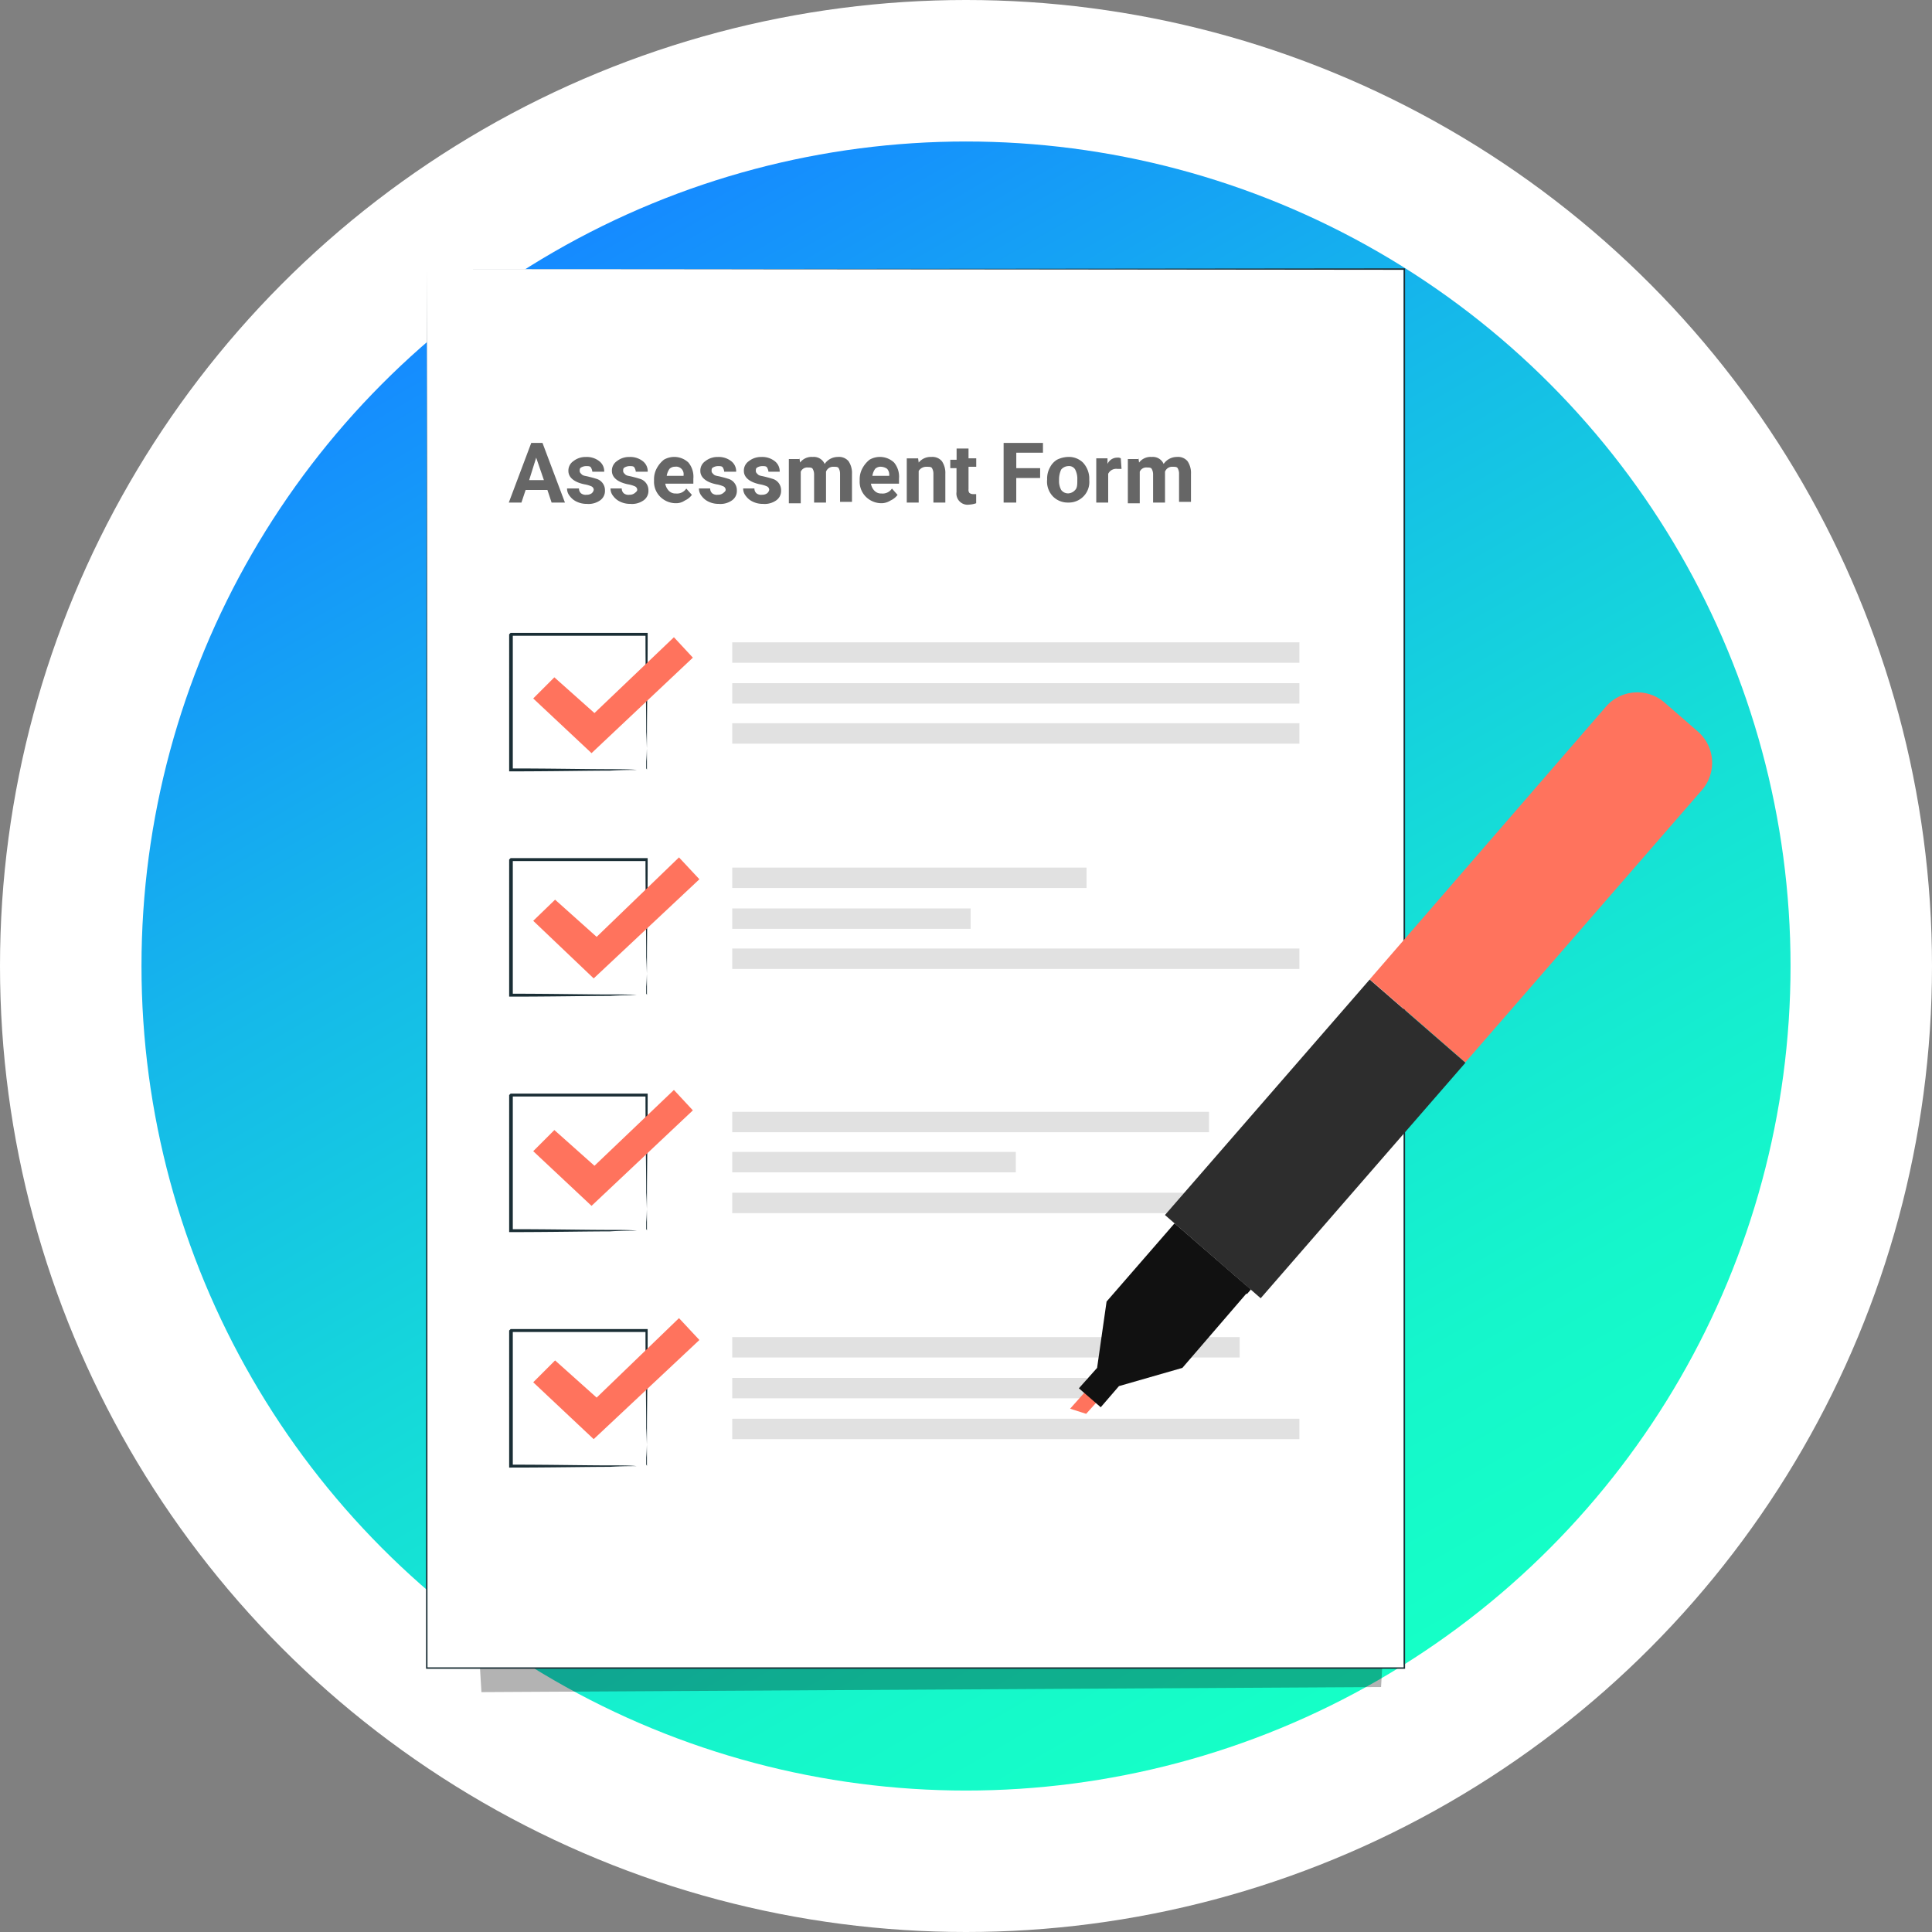 <svg xmlns="http://www.w3.org/2000/svg" xmlns:xlink="http://www.w3.org/1999/xlink" width="167" height="167" viewBox="0 0 167 167">
  <rect x="0" y="0" width="167" height="167" fill="#808080" stroke="none"/>
  <defs>
    <linearGradient id="linear-gradient" x1="0.25" y1="0.067" x2="0.75" y2="0.933" gradientUnits="objectBoundingBox">
      <stop offset="0" stop-color="#158bff"/>
      <stop offset="0.299" stop-color="#15b8ea"/>
      <stop offset="0.604" stop-color="#15ded7"/>
      <stop offset="0.849" stop-color="#15f6cb"/>
      <stop offset="1" stop-color="#15ffc7"/>
    </linearGradient>
  </defs>
  <g id="Group_963" data-name="Group 963" transform="translate(-1.696 -1.695)">
    <g id="Group_847" data-name="Group 847" transform="translate(1.699 1.698)">
      <circle id="Ellipse_71" data-name="Ellipse 71" cx="83.5" cy="83.5" r="83.5" transform="translate(-0.003 -0.003)" fill="#fff"/>
    </g>
    <g id="Group_848" data-name="Group 848" transform="translate(13.926 13.926)">
      <circle id="Ellipse_72" data-name="Ellipse 72" cx="71.271" cy="71.271" r="71.271" fill="url(#linear-gradient)"/>
    </g>
    <g id="Group_908" data-name="Group 908" transform="translate(38.523 24.891)">
      <g id="Group_850" data-name="Group 850" transform="translate(4.033 98.556)" opacity="0.3">
        <g id="Group_849" data-name="Group 849">
          <path id="Path_6447" data-name="Path 6447" d="M59.356,219.413l77.761-.441.882-15-2.332-9.074L58.6,206.936Z" transform="translate(-58.6 -194.9)"/>
        </g>
      </g>
      <g id="Group_854" data-name="Group 854">
        <g id="Group_851" data-name="Group 851" transform="translate(0.063 0.063)">
          <path id="Path_6448" data-name="Path 6448" d="M52.3,38.6V159.527h84.441V38.6Z" transform="translate(-52.3 -38.6)" fill="#fff"/>
        </g>
        <g id="Group_853" data-name="Group 853">
          <g id="Group_852" data-name="Group 852">
            <path id="Path_6449" data-name="Path 6449" d="M52.263,38.563c.63,0,33.146,0,84.5-.063h.063V159.49h0v.063H52.2v-.063c0-71.4.063-120.171.063-120.927,0,.756.063,49.53.063,120.927l-.063-.063h84.5l-.063.063h0V38.563l.063.063C85.346,38.563,52.83,38.563,52.263,38.563Z" transform="translate(-52.2 -38.5)" fill="#1a2e35"/>
          </g>
        </g>
      </g>
      <g id="Group_907" data-name="Group 907" transform="translate(7.154 31.499)">
        <g id="Group_856" data-name="Group 856" transform="translate(0 19.472)">
          <g id="Group_855" data-name="Group 855">
            <path id="Path_6450" data-name="Path 6450" d="M75.492,131.242v-.882c0-.567,0-1.386-.063-2.395,0-2.08-.063-4.978-.063-8.444l.126.126H63.771c-.063,0,.252-.252.126-.126h0v11.721l-.126-.126c3.466,0,6.365.063,8.444.063,1.008,0,1.827,0,2.395.063h.063c-.567,0-1.386,0-2.395.063-2.08,0-5.041.063-8.57.063h-.126V119.521h0l.126-.126H75.555v.126c0,3.529-.063,6.428-.063,8.57,0,1.008,0,1.764-.063,2.395v.63A.2.2,0,0,1,75.492,131.242Z" transform="translate(-63.552 -119.387)" fill="#1a2e35"/>
          </g>
        </g>
        <g id="Group_858" data-name="Group 858" transform="translate(0 39.826)">
          <g id="Group_857" data-name="Group 857">
            <path id="Path_6451" data-name="Path 6451" d="M75.492,163.542v-.882c0-.567,0-1.386-.063-2.395,0-2.079-.063-4.978-.063-8.444l.126.126H63.771c-.063,0,.252-.252.126-.126h0v11.721l-.126-.126c3.466,0,6.365.063,8.444.063,1.008,0,1.827,0,2.395.063h.063c-.567,0-1.386,0-2.395.063-2.08,0-5.041.063-8.57.063h-.126V151.821h0l.126-.126H75.555v.126c0,3.529-.063,6.428-.063,8.57,0,1.008,0,1.764-.063,2.395v.63A.2.2,0,0,1,75.492,163.542Z" transform="translate(-63.552 -151.687)" fill="#1a2e35"/>
          </g>
        </g>
        <g id="Group_860" data-name="Group 860" transform="translate(0 60.18)">
          <g id="Group_859" data-name="Group 859">
            <path id="Path_6452" data-name="Path 6452" d="M75.492,195.842v-.882c0-.567,0-1.386-.063-2.395,0-2.08-.063-4.978-.063-8.444l.126.126H63.771c-.063,0,.252-.252.126-.126h0v11.721l-.126-.126c3.466,0,6.365.063,8.444.063,1.008,0,1.827,0,2.395.063h.063c-.567,0-1.386,0-2.395.063-2.08,0-5.041.063-8.57.063h-.126V184.121h0l.126-.126H75.555v.126c0,3.529-.063,6.428-.063,8.57,0,1.008,0,1.764-.063,2.395v.63A.2.2,0,0,1,75.492,195.842Z" transform="translate(-63.552 -183.987)" fill="#1a2e35"/>
          </g>
        </g>
        <g id="Group_865" data-name="Group 865" transform="translate(2.11 19.417)">
          <g id="Group_864" data-name="Group 864">
            <g id="Group_863" data-name="Group 863">
              <g id="Group_862" data-name="Group 862">
                <g id="Group_861" data-name="Group 861">
                  <path id="Path_6453" data-name="Path 6453" d="M66.9,124.782l1.89-1.827,3.592,3.214L79.5,119.3l1.764,1.89-9.137,8.57Z" transform="translate(-66.9 -119.3)" fill="#ff735d"/>
                </g>
              </g>
            </g>
          </g>
        </g>
        <g id="Group_867" data-name="Group 867">
          <g id="Group_866" data-name="Group 866">
            <path id="Path_6454" data-name="Path 6454" d="M75.492,100.342V99.46c0-.567,0-1.386-.063-2.395,0-2.08-.063-4.978-.063-8.444l.126.126H63.771c-.063,0,.252-.252.126-.126h0v11.721l-.126-.126c3.466,0,6.365.063,8.444.063,1.008,0,1.827,0,2.395.063h.063c-.567,0-1.386,0-2.395.063-2.08,0-5.041.063-8.57.063h-.126V88.621h0l.126-.126H75.555v.126c0,3.529-.063,6.428-.063,8.57,0,1.008,0,1.764-.063,2.395v.63A.2.2,0,0,1,75.492,100.342Z" transform="translate(-63.552 -88.487)" fill="#1a2e35"/>
          </g>
        </g>
        <g id="Group_869" data-name="Group 869" transform="translate(19.313 0.828)">
          <g id="Group_868" data-name="Group 868">
            <rect id="Rectangle_2827" data-name="Rectangle 2827" width="49.026" height="1.764" fill="#e1e1e1"/>
          </g>
        </g>
        <g id="Group_871" data-name="Group 871" transform="translate(19.313 4.357)">
          <g id="Group_870" data-name="Group 870">
            <rect id="Rectangle_2828" data-name="Rectangle 2828" width="49.026" height="1.764" fill="#e1e1e1"/>
          </g>
        </g>
        <g id="Group_873" data-name="Group 873" transform="translate(19.313 7.822)">
          <g id="Group_872" data-name="Group 872">
            <rect id="Rectangle_2829" data-name="Rectangle 2829" width="49.026" height="1.764" fill="#e1e1e1"/>
          </g>
        </g>
        <g id="Group_875" data-name="Group 875" transform="translate(19.313 20.299)">
          <g id="Group_874" data-name="Group 874">
            <rect id="Rectangle_2830" data-name="Rectangle 2830" width="30.626" height="1.764" fill="#e1e1e1"/>
          </g>
        </g>
        <g id="Group_877" data-name="Group 877" transform="translate(19.313 23.828)">
          <g id="Group_876" data-name="Group 876">
            <rect id="Rectangle_2831" data-name="Rectangle 2831" width="20.606" height="1.764" fill="#e1e1e1"/>
          </g>
        </g>
        <g id="Group_879" data-name="Group 879" transform="translate(19.313 27.294)">
          <g id="Group_878" data-name="Group 878">
            <rect id="Rectangle_2832" data-name="Rectangle 2832" width="49.026" height="1.764" fill="#e1e1e1"/>
          </g>
        </g>
        <g id="Group_881" data-name="Group 881" transform="translate(19.313 41.41)">
          <g id="Group_880" data-name="Group 880">
            <rect id="Rectangle_2833" data-name="Rectangle 2833" width="41.212" height="1.764" fill="#e1e1e1"/>
          </g>
        </g>
        <g id="Group_883" data-name="Group 883" transform="translate(19.313 44.876)">
          <g id="Group_882" data-name="Group 882">
            <rect id="Rectangle_2834" data-name="Rectangle 2834" width="24.513" height="1.764" fill="#e1e1e1"/>
          </g>
        </g>
        <g id="Group_885" data-name="Group 885" transform="translate(19.313 48.404)">
          <g id="Group_884" data-name="Group 884">
            <rect id="Rectangle_2835" data-name="Rectangle 2835" width="44.93" height="1.764" fill="#e1e1e1"/>
          </g>
        </g>
        <g id="Group_887" data-name="Group 887" transform="translate(19.313 60.882)">
          <g id="Group_886" data-name="Group 886">
            <rect id="Rectangle_2836" data-name="Rectangle 2836" width="43.859" height="1.764" fill="#e1e1e1"/>
          </g>
        </g>
        <g id="Group_889" data-name="Group 889" transform="translate(19.313 64.41)">
          <g id="Group_888" data-name="Group 888">
            <rect id="Rectangle_2837" data-name="Rectangle 2837" width="30.626" height="1.764" fill="#e1e1e1"/>
          </g>
        </g>
        <g id="Group_891" data-name="Group 891" transform="translate(19.313 67.939)">
          <g id="Group_890" data-name="Group 890">
            <rect id="Rectangle_2838" data-name="Rectangle 2838" width="49.026" height="1.764" fill="#e1e1e1"/>
          </g>
        </g>
        <g id="Group_896" data-name="Group 896" transform="translate(2.11 0.387)">
          <g id="Group_895" data-name="Group 895">
            <g id="Group_894" data-name="Group 894">
              <g id="Group_893" data-name="Group 893">
                <g id="Group_892" data-name="Group 892">
                  <path id="Path_6455" data-name="Path 6455" d="M66.9,94.393l1.827-1.827,3.466,3.088L79.062,89.1,80.7,90.864l-8.759,8.255Z" transform="translate(-66.9 -89.1)" fill="#ff735d"/>
                </g>
              </g>
            </g>
          </g>
        </g>
        <g id="Group_901" data-name="Group 901" transform="translate(2.11 39.519)">
          <g id="Group_900" data-name="Group 900">
            <g id="Group_899" data-name="Group 899">
              <g id="Group_898" data-name="Group 898">
                <g id="Group_897" data-name="Group 897">
                  <path id="Path_6456" data-name="Path 6456" d="M66.9,156.493l1.827-1.827,3.466,3.088,6.869-6.554,1.638,1.764-8.759,8.255Z" transform="translate(-66.9 -151.2)" fill="#ff735d"/>
                </g>
              </g>
            </g>
          </g>
        </g>
        <g id="Group_906" data-name="Group 906" transform="translate(2.11 59.243)">
          <g id="Group_905" data-name="Group 905">
            <g id="Group_904" data-name="Group 904">
              <g id="Group_903" data-name="Group 903">
                <g id="Group_902" data-name="Group 902">
                  <path id="Path_6457" data-name="Path 6457" d="M66.9,188.045l1.89-1.89,3.592,3.214L79.5,182.5l1.764,1.89-9.137,8.57Z" transform="translate(-66.9 -182.5)" fill="#ff735d"/>
                </g>
              </g>
            </g>
          </g>
        </g>
      </g>
      <g id="Assessment_Form" data-name="Assessment Form" transform="translate(-79.847 -112.612)">
        <path id="Path_6487" data-name="Path 6487" d="M90.337,131.765H88.456l-.364,1.092H87l1.941-5.157h.971l1.941,5.157H90.7Zm-1.577-.849h1.274l-.667-1.941Z" transform="translate(0)" fill="#666"/>
        <path id="Path_6488" data-name="Path 6488" d="M97.605,132.551a.334.334,0,0,0-.182-.3,2.46,2.46,0,0,0-.607-.182c-.91-.182-1.4-.607-1.4-1.153a.984.984,0,0,1,.425-.849,1.694,1.694,0,0,1,1.092-.364,1.749,1.749,0,0,1,1.153.364,1.092,1.092,0,0,1,.425.91H97.484a.862.862,0,0,0-.121-.364c-.061-.121-.243-.121-.425-.121a.877.877,0,0,0-.425.121c-.121.061-.121.182-.121.3s.061.182.182.3.3.121.546.182.485.121.667.182a1.023,1.023,0,0,1,.789,1.031.984.984,0,0,1-.425.849,1.73,1.73,0,0,1-1.153.3,1.938,1.938,0,0,1-.849-.182,1.541,1.541,0,0,1-.607-.485,1.011,1.011,0,0,1-.243-.667h1.031a.551.551,0,0,0,.182.425.654.654,0,0,0,.485.121.707.707,0,0,0,.425-.121A.516.516,0,0,0,97.605,132.551Z" transform="translate(-3.264 -0.787)" fill="#666"/>
        <path id="Path_6489" data-name="Path 6489" d="M103.805,132.551a.334.334,0,0,0-.182-.3,2.461,2.461,0,0,0-.607-.182c-.91-.182-1.4-.607-1.4-1.153a.984.984,0,0,1,.425-.849,1.694,1.694,0,0,1,1.092-.364,1.749,1.749,0,0,1,1.153.364,1.092,1.092,0,0,1,.425.91h-1.031a.862.862,0,0,0-.121-.364c-.061-.121-.243-.121-.425-.121a.877.877,0,0,0-.425.121c-.121.061-.121.182-.121.3s.061.182.182.3.3.121.546.182.485.121.667.182a1.023,1.023,0,0,1,.789,1.031.984.984,0,0,1-.425.849,1.73,1.73,0,0,1-1.153.3,1.938,1.938,0,0,1-.849-.182,1.541,1.541,0,0,1-.607-.485,1.011,1.011,0,0,1-.243-.667h.971a.551.551,0,0,0,.182.425.654.654,0,0,0,.485.121.707.707,0,0,0,.425-.121C103.623,132.794,103.805,132.673,103.805,132.551Z" transform="translate(-5.703 -0.787)" fill="#666"/>
        <path id="Path_6490" data-name="Path 6490" d="M109.641,133.7a1.922,1.922,0,0,1-1.4-.546,1.828,1.828,0,0,1-.546-1.4V131.7a1.994,1.994,0,0,1,.243-1.031,2.428,2.428,0,0,1,.607-.728,1.787,1.787,0,0,1,2.123.243,1.926,1.926,0,0,1,.425,1.4v.425h-2.427a1.156,1.156,0,0,0,.3.607.779.779,0,0,0,.607.243.958.958,0,0,0,.91-.425l.485.546a1.54,1.54,0,0,1-.607.485A1.3,1.3,0,0,1,109.641,133.7Zm-.121-3.155a.689.689,0,0,0-.485.182,1.408,1.408,0,0,0-.243.607h1.456v-.061a.644.644,0,0,0-.728-.728Z" transform="translate(-8.141 -0.787)" fill="#666"/>
        <path id="Path_6491" data-name="Path 6491" d="M116.405,132.551a.334.334,0,0,0-.182-.3,2.46,2.46,0,0,0-.607-.182c-.91-.182-1.4-.607-1.4-1.153a.984.984,0,0,1,.425-.849,1.694,1.694,0,0,1,1.092-.364,1.749,1.749,0,0,1,1.153.364,1.092,1.092,0,0,1,.425.91h-1.031a.862.862,0,0,0-.121-.364c-.061-.121-.243-.121-.425-.121a.877.877,0,0,0-.425.121c-.121.061-.121.182-.121.3s.061.182.182.3.3.121.546.182.485.121.667.182a1.023,1.023,0,0,1,.789,1.031.984.984,0,0,1-.425.849,1.73,1.73,0,0,1-1.153.3,1.938,1.938,0,0,1-.849-.182,1.541,1.541,0,0,1-.607-.485,1.011,1.011,0,0,1-.243-.667h.971a.551.551,0,0,0,.182.425.654.654,0,0,0,.485.121.707.707,0,0,0,.425-.121C116.223,132.794,116.405,132.673,116.405,132.551Z" transform="translate(-10.659 -0.787)" fill="#666"/>
        <path id="Path_6492" data-name="Path 6492" d="M122.645,132.551a.334.334,0,0,0-.182-.3,2.46,2.46,0,0,0-.607-.182c-.91-.182-1.4-.607-1.4-1.153a.984.984,0,0,1,.425-.849,1.694,1.694,0,0,1,1.092-.364,1.749,1.749,0,0,1,1.153.364,1.092,1.092,0,0,1,.425.91h-.971a.862.862,0,0,0-.121-.364c-.061-.121-.243-.121-.425-.121a.877.877,0,0,0-.425.121c-.121.061-.121.182-.121.3s.061.182.182.3.3.121.546.182.485.121.667.182a1.023,1.023,0,0,1,.789,1.031.984.984,0,0,1-.425.849,1.73,1.73,0,0,1-1.153.3,1.938,1.938,0,0,1-.849-.182,1.541,1.541,0,0,1-.607-.485,1.011,1.011,0,0,1-.243-.667h.971a.551.551,0,0,0,.182.425.654.654,0,0,0,.485.121.707.707,0,0,0,.425-.121A.516.516,0,0,0,122.645,132.551Z" transform="translate(-13.136 -0.787)" fill="#666"/>
        <path id="Path_6493" data-name="Path 6493" d="M127.81,129.761l.061.425a1.247,1.247,0,0,1,1.092-.485,1.015,1.015,0,0,1,1.031.607,1.381,1.381,0,0,1,1.153-.607,1.065,1.065,0,0,1,.91.364,1.8,1.8,0,0,1,.3,1.092v2.427h-1.031v-2.427a.94.94,0,0,0-.121-.485c-.061-.121-.243-.121-.425-.121a.656.656,0,0,0-.667.425v2.669h-1.031v-2.427a.94.94,0,0,0-.121-.485c-.061-.121-.243-.121-.425-.121a.609.609,0,0,0-.607.364v2.73H126.9v-3.822h.91Z" transform="translate(-15.693 -0.787)" fill="#666"/>
        <path id="Path_6494" data-name="Path 6494" d="M138.941,133.7a1.922,1.922,0,0,1-1.4-.546,1.828,1.828,0,0,1-.546-1.4V131.7a1.994,1.994,0,0,1,.243-1.031,2.428,2.428,0,0,1,.607-.728,1.787,1.787,0,0,1,2.123.243,1.926,1.926,0,0,1,.425,1.4v.425h-2.427a1.156,1.156,0,0,0,.3.607.779.779,0,0,0,.607.243.958.958,0,0,0,.91-.425l.485.546a1.54,1.54,0,0,1-.607.485A1.487,1.487,0,0,1,138.941,133.7Zm-.121-3.155a.689.689,0,0,0-.485.182,1.408,1.408,0,0,0-.243.607h1.456v-.061a.742.742,0,0,0-.182-.546A.978.978,0,0,0,138.82,130.549Z" transform="translate(-19.665 -0.787)" fill="#666"/>
        <path id="Path_6495" data-name="Path 6495" d="M144.671,129.761l.061.425a1.317,1.317,0,0,1,1.092-.485,1.065,1.065,0,0,1,.91.364,1.8,1.8,0,0,1,.3,1.092v2.487h-1.031v-2.487a.94.94,0,0,0-.121-.485c-.061-.121-.243-.121-.485-.121a.761.761,0,0,0-.667.364v2.73H143.7v-3.822h.971Z" transform="translate(-22.3 -0.787)" fill="#666"/>
        <path id="Path_6496" data-name="Path 6496" d="M151.477,128.3v.971h.667V130h-.667v1.941a.455.455,0,0,0,.061.3.464.464,0,0,0,.3.121h.3v.789a2.156,2.156,0,0,1-.607.121.965.965,0,0,1-1.092-1.092V130.12H149.9v-.728h.546v-.971h1.031Z" transform="translate(-24.739 -0.236)" fill="#666"/>
        <path id="Path_6497" data-name="Path 6497" d="M160.655,130.733h-2.063v2.123H157.5V127.7h3.4v.849h-2.305v1.335h2.063Z" transform="translate(-27.728)" fill="#666"/>
        <path id="Path_6498" data-name="Path 6498" d="M163.7,131.641a1.994,1.994,0,0,1,.243-1.031,1.642,1.642,0,0,1,.607-.667,2.286,2.286,0,0,1,.971-.243,1.738,1.738,0,0,1,1.274.485,2.06,2.06,0,0,1,.546,1.274v.243a1.775,1.775,0,0,1-1.82,1.941,1.784,1.784,0,0,1-1.335-.546,1.851,1.851,0,0,1-.485-1.456Zm1.031.061a1.607,1.607,0,0,0,.182.849.747.747,0,0,0,.607.3.843.843,0,0,0,.607-.3c.182-.182.182-.485.182-.91a1.762,1.762,0,0,0-.182-.849.616.616,0,0,0-.607-.3.843.843,0,0,0-.607.3A2.026,2.026,0,0,0,164.731,131.7Z" transform="translate(-30.167 -0.787)" fill="#666"/>
        <path id="Path_6499" data-name="Path 6499" d="M172.884,130.771h-.364a.77.77,0,0,0-.789.425v2.487H170.7v-3.822h.971v.485a.915.915,0,0,1,.849-.546.454.454,0,0,1,.3.061Z" transform="translate(-32.92 -0.826)" fill="#666"/>
        <path id="Path_6500" data-name="Path 6500" d="M176.11,129.761l.061.425a1.247,1.247,0,0,1,1.092-.485,1.015,1.015,0,0,1,1.031.607,1.381,1.381,0,0,1,1.153-.607,1.065,1.065,0,0,1,.91.364,1.8,1.8,0,0,1,.3,1.092v2.427h-1.031v-2.427a.94.94,0,0,0-.121-.485c-.061-.121-.243-.121-.425-.121a.656.656,0,0,0-.667.425v2.669h-1.031v-2.427a.94.94,0,0,0-.121-.485c-.061-.121-.243-.121-.425-.121a.609.609,0,0,0-.607.364v2.73H175.2v-3.822h.91Z" transform="translate(-34.69 -0.787)" fill="#666"/>
      </g>
    </g>
    <g id="XMLID_63_" transform="translate(94.196 60.952)">
      <path id="XMLID_65_" d="M208.735,108.258a3.586,3.586,0,0,0-.378-5.041l-2.9-2.521a3.587,3.587,0,0,0-5.041.378L180,124.642l8.255,7.184Z" transform="translate(-154.101 -99.247)" fill="#ff735d"/>
      <rect id="XMLID_66_" width="26.971" height="10.965" transform="translate(8.198 45.767) rotate(-48.998)" fill="#2d2d2d"/>
      <path id="XMLID_62_" d="M140.286,197.543,138.9,197.1l1.512-1.7,1.008.882Z" transform="translate(-138.9 -134.59)" fill="#ff735d"/>
      <path id="XMLID_68_" d="M154.909,178.371l-6.554-5.671-5.86,6.743-.819,5.734-1.575,1.764,1.89,1.638,1.575-1.827,5.482-1.575Z" transform="translate(-139.344 -126.195)" fill="#111"/>
      <rect id="XMLID_69_" width="8.696" height="0.504" transform="translate(9.054 46.512) rotate(41.002)" fill="#111"/>
    </g>
  </g>
</svg>
